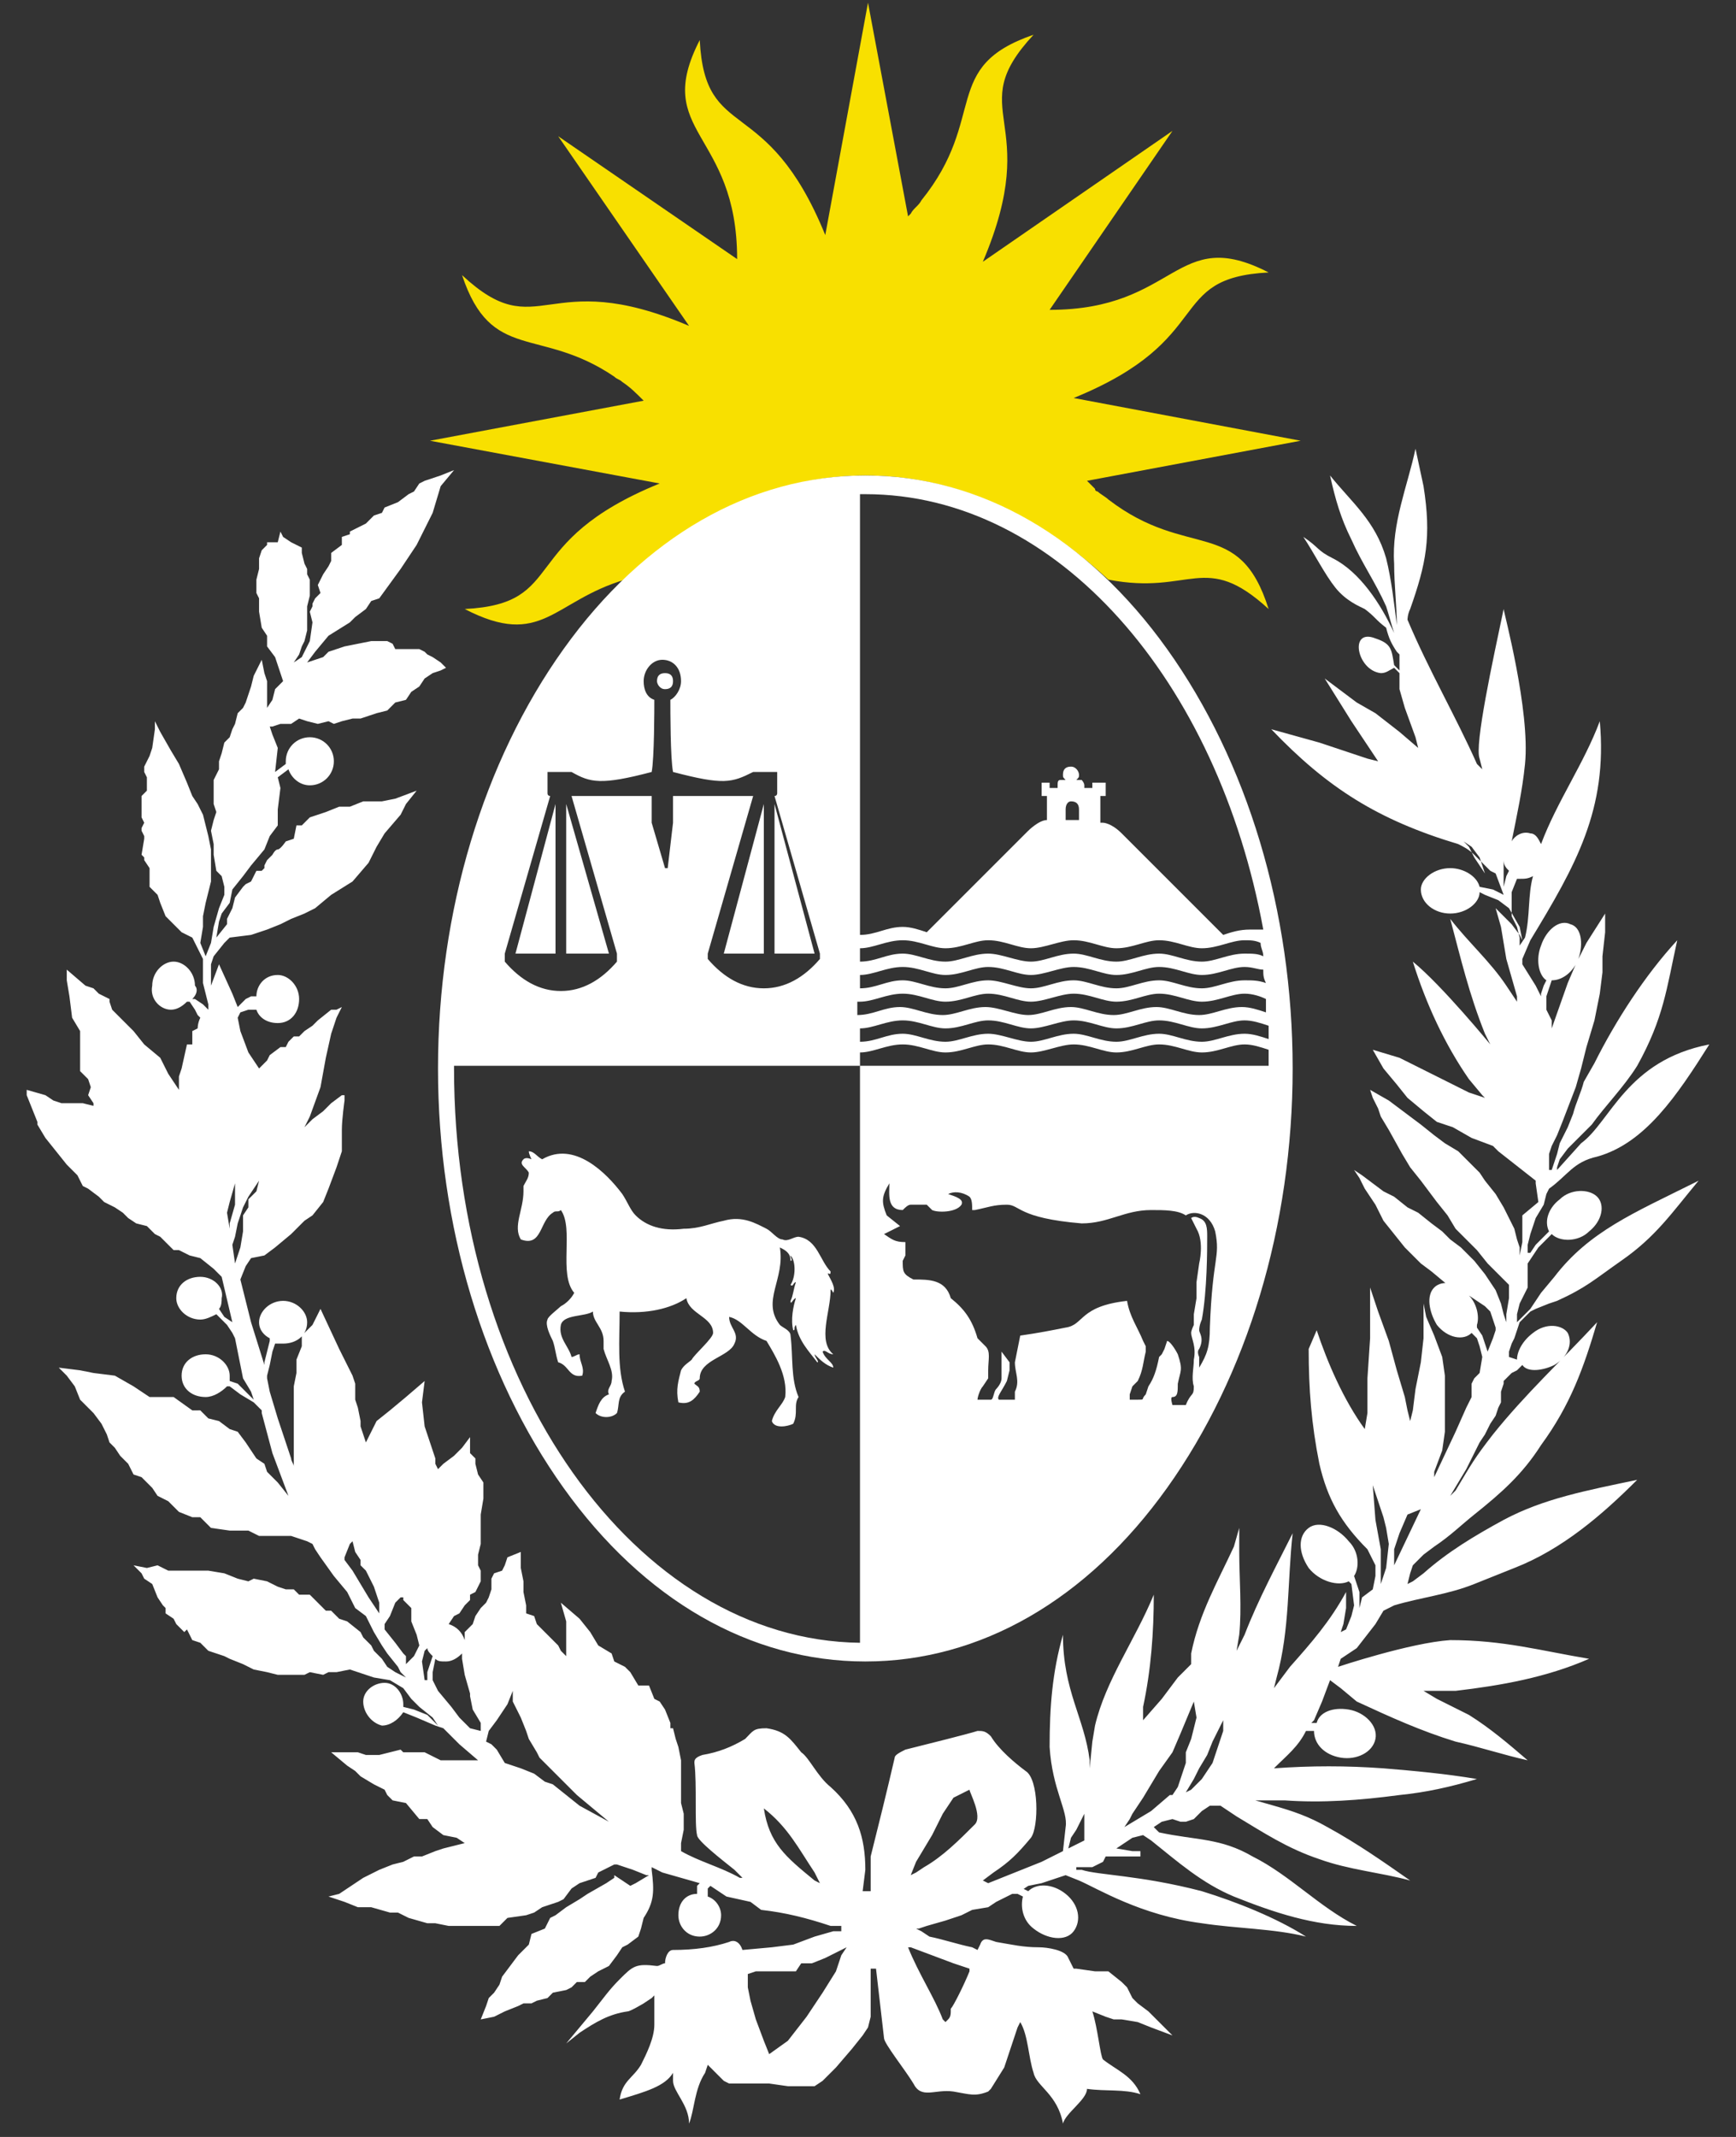 <?xml version="1.0" encoding="utf-8"?>
<!-- Generator: Adobe Illustrator 21.0.0, SVG Export Plug-In . SVG Version: 6.00 Build 0)  -->
<svg version="1.1" id="Capa_1" xmlns="http://www.w3.org/2000/svg" xmlns:xlink="http://www.w3.org/1999/xlink" x="0px" y="0px"
	 viewBox="0 0 65 80" style="enable-background:new 0 0 65 80;" xml:space="preserve">
<rect x="0" y="0" width="65" height="80" fill="#333333" stroke="none"/>
<style type="text/css">
	.st0{fill:#F8E000;}
	.st1{fill:#FFFFFF;}
	.st2{fill:none;}
</style>
<g>
	<path class="st0" d="M24.7,18.1c-5.4,2.2-3.4,4.5-7.3,4.7c2.9,1.5,3.3-0.3,6-1.1c2.6-2.5,5.8-3.9,9-3.9c3.3,0,6.4,1.4,9.1,3.9
		c3.1,0.6,3.6-1.1,6,1.1l0,0l0,0c-1.1-3.5-3-1.8-6-4.1c-0.1-0.1-0.3-0.2-0.4-0.3c0,0-0.1,0-0.1-0.1c-0.1-0.1-0.2-0.2-0.3-0.3l8-1.5
		l-8.5-1.6c5.4-2.2,3.4-4.5,7.3-4.7l0,0c-3.5-1.8-3.4,1.4-8.2,1.4l4.6-6.7l-7.1,4.9c2.3-5.4-0.8-5.6,1.9-8.5
		c-3.5,1.2-1.7,3.1-4.2,6.2c-0.1,0.2-0.3,0.3-0.4,0.5L34,8.1l-1.5-8l-1.6,8.7c-2.2-5.4-4.5-3.4-4.7-7.3l0,0
		c-1.8,3.5,1.4,3.4,1.4,8.2l-6.7-4.6l4.9,7.1c-5.4-2.3-5.6,0.8-8.5-1.9c1.1,3.3,2.9,1.9,5.7,3.8c0.1,0.1,0.2,0.1,0.3,0.2
		c0.3,0.2,0.5,0.4,0.8,0.7l-8,1.5L24.7,18.1L24.7,18.1z"/>
	<path class="st0" d="M17.7,11.2L17.7,11.2L17.7,11.2z"/>
	<g>
		<path class="st1" d="M19.8,43.9c0,0.2-0.1,0.3-0.2,0.5c0,0.1,0,0.2,0,0.2c0,0.7-0.4,1.3-0.1,1.8c0.8,0.3,0.7-0.7,1.2-1
			c0.1-0.1,0.2,0,0.3-0.1c0.5,0.7-0.1,2.4,0.5,3.1c-0.1,0.2-0.3,0.4-0.5,0.5c-0.1,0.1-0.5,0.4-0.5,0.5c-0.1,0.2,0.1,0.6,0.2,0.8
			c0.1,0.3,0.1,0.5,0.2,0.8c0.4,0.1,0.4,0.6,0.9,0.5c0.1-0.3-0.1-0.5-0.1-0.8c-0.1,0-0.2,0.1-0.3,0.1c-0.1-0.4-0.5-0.7-0.4-1.2
			c0.1-0.4,0.9-0.3,1.2-0.5c0,0.4,0.4,0.6,0.4,1.1c0,0.1,0,0.2,0,0.3c0.1,0.4,0.4,0.8,0.3,1.2c0,0.2-0.2,0.3-0.1,0.5
			c-0.3,0.1-0.4,0.4-0.5,0.7c0.2,0.2,0.6,0.2,0.8,0c0.1-0.3,0-0.6,0.3-0.8c-0.3-0.9-0.2-1.9-0.2-3c1,0.1,1.9-0.1,2.5-0.5
			c0.1,0.6,1,0.7,1,1.3c0,0.2-0.7,0.8-0.8,1c-0.1,0.1-0.3,0.2-0.4,0.4c-0.1,0.4-0.2,0.7-0.1,1.2c0.4,0.1,0.6-0.1,0.8-0.4
			c0-0.2-0.1-0.2-0.2-0.3c0-0.1,0.2-0.1,0.2-0.2c0-0.7,1.1-0.8,1.3-1.3c0.2-0.4-0.2-0.6-0.2-1c0.5,0.1,0.8,0.7,1.4,0.9
			c0.3,0.5,0.8,1.3,0.7,2.1c-0.1,0.3-0.4,0.5-0.5,0.9c0.1,0.3,0.6,0.2,0.8,0.1c0.2-0.4,0-0.7,0.2-1c-0.3-0.7-0.2-1.5-0.3-2.3
			c0-0.2-0.3-0.3-0.4-0.4c-0.7-0.9,0.2-1.7,0-2.9c0.2,0.1,0.4,0.2,0.4,0.5c0.1,0,0-0.1,0-0.2c0.2,0.2,0.2,0.8,0,1.1
			c0.1,0.1,0.1-0.1,0.2-0.1c-0.1,0.3-0.1,0.5-0.2,0.7c0,0.2,0.1-0.1,0.2-0.1c-0.1,0.3-0.2,0.8-0.1,1.2c0.1,0,0-0.1,0.1-0.2
			c0.1,0.6,0.5,1,0.8,1.4c0.1,0-0.1-0.2-0.1-0.3c0.2,0.2,0.4,0.4,0.7,0.5c0-0.2-0.3-0.3-0.4-0.6c0.1-0.1,0.2,0.1,0.4,0.1
			c-0.6-0.5-0.1-1.6-0.1-2.4c0-0.1,0.1,0.1,0.1,0.1c0.1-0.2-0.1-0.5-0.2-0.7c0-0.1,0.1,0.1,0.1-0.1c-0.4-0.4-0.5-1.2-1.2-1.3
			c-0.2,0-0.4,0.2-0.6,0.1c-0.2,0-0.4-0.3-0.6-0.4c-0.4-0.2-0.9-0.5-1.6-0.3c-0.5,0.1-0.9,0.3-1.5,0.3c-0.8,0.1-1.4-0.1-1.8-0.5
			c-0.2-0.2-0.3-0.5-0.5-0.8c-0.6-0.8-1.8-2-3-1.3c-0.2-0.1-0.3-0.3-0.5-0.3c0,0.1,0.1,0.3,0.1,0.3s-0.2-0.1-0.3,0
			C19.4,43.6,19.7,43.7,19.8,43.9z"/>
		<path class="st1" d="M43.7,24.3c-3-4.2-7-6.5-11.3-6.5s-8.3,2.3-11.3,6.5s-4.7,9.8-4.7,15.7s1.7,11.5,4.7,15.7s7,6.5,11.3,6.5
			s8.3-2.3,11.3-6.5s4.7-9.8,4.7-15.7S46.7,28.5,43.7,24.3z M32.2,18.5c0.1,0,0.1,0,0.2,0c7.2,0,13.2,7,14.9,16.3
			c-0.2,0-0.3,0-0.5,0c-0.4,0-0.7,0.1-1,0.2c-0.9-0.9-3.4-3.4-3.8-3.8c-0.4-0.4-0.7-0.4-0.7-0.4s0,0-0.1,0v-1h0.2v-0.5h-0.5v0.2
			h-0.3v-0.1c0-0.1-0.1-0.2-0.1-0.2h-0.2c0.1-0.1,0.1-0.1,0.1-0.2s-0.1-0.3-0.3-0.3s-0.3,0.1-0.3,0.3c0,0.1,0,0.1,0.1,0.2h-0.2
			c-0.1,0-0.1,0.1-0.1,0.2s0,0.1,0,0.1h-0.3v-0.2H39v0.5h0.2v0.9c-0.3,0-0.7,0.4-0.7,0.4l-3.8,3.8c-0.3-0.1-0.6-0.2-0.9-0.2
			c-0.6,0-1,0.3-1.6,0.3V18.5z M40.4,30.3v0.4c-0.2,0-0.3,0-0.5,0v-0.4c0-0.2,0.1-0.3,0.2-0.3C40.3,30,40.4,30.1,40.4,30.3z
			 M32.2,35.5c0.5,0,1-0.3,1.6-0.3s1.1,0.3,1.6,0.3c0.6,0,1.1-0.3,1.6-0.3c0.6,0,1.1,0.3,1.6,0.3s1.1-0.3,1.6-0.3
			c0.6,0,1.1,0.3,1.6,0.3c0.6,0,1.1-0.3,1.6-0.3c0.6,0,1.1,0.3,1.6,0.3c0.6,0,1.1-0.3,1.6-0.3c0.2,0,0.4,0,0.6,0.1
			c0,0.2,0.1,0.3,0.1,0.5c-0.2-0.1-0.4-0.1-0.7-0.1C46,35.7,45.5,36,45,36c-0.6,0-1.1-0.3-1.6-0.3c-0.6,0-1.1,0.3-1.6,0.3
			c-0.6,0-1.1-0.3-1.6-0.3c-0.6,0-1.1,0.3-1.6,0.3s-1.1-0.3-1.6-0.3c-0.6,0-1.1,0.3-1.6,0.3c-0.6,0-1.1-0.3-1.6-0.3
			c-0.6,0-1,0.3-1.6,0.3C32.2,36,32.2,35.5,32.2,35.5z M32.2,36.5c0.5,0,1-0.3,1.6-0.3s1.1,0.3,1.6,0.3c0.6,0,1.1-0.3,1.6-0.3
			c0.6,0,1.1,0.3,1.6,0.3s1.1-0.3,1.6-0.3c0.6,0,1.1,0.3,1.6,0.3c0.6,0,1.1-0.3,1.6-0.3c0.6,0,1.1,0.3,1.6,0.3
			c0.6,0,1.1-0.3,1.6-0.3c0.3,0,0.5,0.1,0.7,0.1c0,0.2,0,0.3,0.1,0.5c-0.3-0.1-0.5-0.1-0.8-0.1C46,36.7,45.5,37,45,37
			c-0.6,0-1.1-0.3-1.6-0.3c-0.6,0-1.1,0.3-1.6,0.3c-0.6,0-1.1-0.3-1.6-0.3c-0.6,0-1.1,0.3-1.6,0.3s-1.1-0.3-1.6-0.3
			c-0.6,0-1.1,0.3-1.6,0.3c-0.6,0-1.1-0.3-1.6-0.3c-0.6,0-1,0.3-1.6,0.3L32.2,36.5L32.2,36.5z M32.2,37.5c0.5,0,1-0.3,1.6-0.3
			s1.1,0.3,1.6,0.3c0.6,0,1.1-0.3,1.6-0.3c0.6,0,1.1,0.3,1.6,0.3s1.1-0.3,1.6-0.3c0.6,0,1.1,0.3,1.6,0.3c0.6,0,1.1-0.3,1.6-0.3
			c0.6,0,1.1,0.3,1.6,0.3c0.6,0,1.1-0.3,1.6-0.3c0.3,0,0.6,0.1,0.8,0.2c0,0.2,0,0.3,0,0.5c-0.3-0.1-0.6-0.2-0.9-0.2
			c-0.6,0-1.1,0.3-1.6,0.3c-0.6,0-1.1-0.3-1.6-0.3c-0.6,0-1.1,0.3-1.6,0.3c-0.6,0-1.1-0.3-1.6-0.3c-0.6,0-1.1,0.3-1.6,0.3
			s-1.1-0.3-1.6-0.3c-0.6,0-1.1,0.3-1.6,0.3c-0.6,0-1.1-0.3-1.6-0.3c-0.6,0-1,0.3-1.6,0.3v-0.5H32.2z M32.2,38.5
			c0.5,0,1-0.3,1.6-0.3s1.1,0.3,1.6,0.3c0.6,0,1.1-0.3,1.6-0.3c0.6,0,1.1,0.3,1.6,0.3s1.1-0.3,1.6-0.3c0.6,0,1.1,0.3,1.6,0.3
			c0.6,0,1.1-0.3,1.6-0.3c0.6,0,1.1,0.3,1.6,0.3c0.6,0,1.1-0.3,1.6-0.3c0.3,0,0.6,0.1,0.9,0.2c0,0.2,0,0.3,0,0.5
			c-0.3-0.1-0.6-0.2-0.9-0.2C46,38.7,45.5,39,45,39c-0.6,0-1.1-0.3-1.6-0.3c-0.6,0-1.1,0.3-1.6,0.3c-0.6,0-1.1-0.3-1.6-0.3
			c-0.6,0-1.1,0.3-1.6,0.3s-1.1-0.3-1.6-0.3c-0.6,0-1.1,0.3-1.6,0.3c-0.6,0-1.1-0.3-1.6-0.3c-0.6,0-1,0.3-1.6,0.3L32.2,38.5
			L32.2,38.5z M18.9,35.7l1.7-5.9l0,0c0,0-0.1,0-0.1-0.1v-0.8l0,0l0,0l0,0c0,0,0.6,0,0.8,0l0,0h0.1c0.7,0.4,1.1,0.5,3,0
			c0.1-0.5,0.1-2.4,0.1-2.7c-0.3-0.1-0.4-0.4-0.4-0.7c0-0.4,0.3-0.8,0.7-0.8c0.4,0,0.7,0.3,0.7,0.8c0,0.3-0.2,0.6-0.4,0.7
			c0,0.4,0,2.2,0.1,2.7c1.9,0.5,2.2,0.4,3,0h0.1l0,0c0.2,0,0.8,0,0.8,0l0,0l0,0l0,0v0.8c0,0,0,0.1-0.1,0.1l0,0l1.7,5.9l0,0
			c0,0,0,0.1,0,0.2l0,0c-0.6,0.7-1.3,1.1-2.1,1.1l0,0l0,0c-0.8,0-1.5-0.4-2.1-1.1l0,0c0-0.2,0-0.2,0-0.2l1.7-5.9h-3v1l0,0L25,32.5
			l0,0c0,0,0,0-0.1,0l0,0l0,0l-0.5-1.7l0,0v-1h-3l1.7,5.9c0,0,0,0.1,0,0.3l0,0c-0.6,0.7-1.3,1.1-2.1,1.1l0,0c-0.8,0-1.5-0.4-2.1-1.1
			l0,0C18.9,35.7,18.9,35.7,18.9,35.7z M32.2,39.9v15.9v5.7C23.8,61.4,17,51.8,17,40c0,0,0,0,0-0.1H32.2v-0.5c0.5,0,1-0.3,1.6-0.3
			s1.1,0.3,1.6,0.3c0.6,0,1.1-0.3,1.6-0.3c0.6,0,1.1,0.3,1.6,0.3s1.1-0.3,1.6-0.3c0.6,0,1.1,0.3,1.6,0.3c0.6,0,1.1-0.3,1.6-0.3
			c0.6,0,1.1,0.3,1.6,0.3c0.6,0,1.1-0.3,1.6-0.3c0.3,0,0.6,0.1,0.9,0.2c0,0.2,0,0.4,0,0.6C47.5,39.9,32.2,39.9,32.2,39.9z
			 M44.9,51.2v-0.4c0,0-0.1-0.2,0-0.3c0.2-0.4,0-0.6,0-0.7c0-0.2,0.1-0.4,0.1-0.4c0.2-1.1,0.2-2.6,0.2-3.1c0-0.3,0-0.6-0.3-0.7
			c-0.2-0.1-0.3,0-0.3,0s0.1,0.2,0.2,0.4c0.3,0.5,0.1,1.3,0.1,1.3L44.8,48v0.6l-0.1,0.6v0.4c0,0-0.1,0.2-0.1,0.3
			c0,0.2,0.2,0.5,0.1,1c0,0.3-0.1,0.7,0,1c0,0.4-0.1,0.2-0.3,0.7h-0.5c0,0-0.1-0.3,0-0.3c0.2,0,0.2-0.2,0.2-0.5
			c0.1-0.5,0.2-0.5,0-1.1c-0.1-0.2-0.3-0.5-0.4-0.5l-0.1,0.3l-0.1,0.2l-0.1,0.1c-0.1,0.5-0.2,0.8-0.4,1.1l-0.1,0.3
			c-0.2,0.2,0,0.2-0.3,0.2h-0.3v-0.2l0.1-0.3l0.2-0.2c0.2-0.4,0.2-0.7,0.3-1.1v-0.2l-0.1-0.2c-0.2-0.5-0.5-0.9-0.6-1.5l0,0
			c-1.8,0.2-1.6,0.9-2.3,1c-0.5,0.1-1,0.2-1.7,0.3l-0.1,0.5L38,51c0,0.4,0.2,0.7,0,1.1v0.3c-0.3,0-0.5,0-0.6,0
			c-0.1-0.1,0.1-0.3,0.3-0.7l0.1-0.4V51l-0.3-0.4c0,0,0,0,0,0.3c0,0.1,0,0.5,0,0.7S37.3,52,37.3,52c-0.1,0.1-0.1,0.4-0.2,0.4h-0.2
			c-0.2,0-0.3,0-0.3,0c0-0.1,0.1-0.4,0.2-0.5l0.2-0.3v-0.3c0-0.4,0.1-0.7-0.1-0.9l0,0c-0.1-0.1-0.2-0.2-0.3-0.3
			c-0.2-0.7-0.5-1.1-1-1.5c-0.2-0.7-0.8-0.7-1.4-0.7c-0.4-0.2-0.4-0.3-0.4-0.7l0.1-0.2v-0.5c-0.4,0-0.5-0.1-0.8-0.3l0.4-0.2l0.2-0.1
			l-0.5-0.4C33,45,33,44.8,33.3,44.3c0,0.4-0.1,1,0.5,1c0.1-0.1,0.2-0.2,0.3-0.2c0.2,0,0.4,0,0.6,0l0.2,0.2c0.2,0.1,0.9,0.1,1.1-0.2
			c0.1-0.2-0.2-0.3-0.5-0.4c0.2-0.1,0.5-0.1,0.8,0.1c0.1,0.1,0.1,0.3,0.1,0.5h0.1c0.5-0.1,0.7-0.2,1.2-0.2s0.4,0.5,2.8,0.7
			c1,0,1.6-0.5,2.6-0.5c0.5,0,1,0,1.3,0.2c0.3-0.2,0.9-0.1,1.1,0.6c0.2,1-0.1,0.9-0.2,3.6C45.3,50.4,45.2,50.7,44.9,51.2z"/>
		<polygon class="st1" points="20.8,30.1 19.3,35.7 20.8,35.7 		"/>
		<path class="st1" d="M24.9,25.8c0.2,0,0.3-0.1,0.3-0.3c0-0.2-0.1-0.3-0.3-0.3c-0.2,0-0.3,0.1-0.3,0.3
			C24.6,25.6,24.7,25.8,24.9,25.8z"/>
		<polygon class="st1" points="21.2,30.1 21.2,35.7 22.8,35.7 		"/>
		<polygon class="st1" points="28.6,35.7 28.6,30.1 27.1,35.7 		"/>
		<polygon class="st1" points="29,30.1 29,35.7 30.5,35.7 		"/>
	</g>
	<path class="st1" d="M58.2,47.8l-0.5,0.6L57.3,49L57,49.3l-0.2,0.2v-0.3l0.1-0.4l0.1-0.2l0.1-0.2l0.1-0.2v-0.4v-0.5l0.2-0.3
		l0.2-0.3l0.3-0.3c0,0,0.1-0.1,0.2-0.2l0,0c0.3,0.3,1,0.3,1.4-0.1c0.5-0.4,0.6-1,0.3-1.3s-1-0.3-1.4,0.1c-0.4,0.3-0.6,0.8-0.4,1.2
		l0,0l-0.2,0.2l-0.3,0.3l-0.2,0.3h-0.1v-0.3l0.1-0.4l0.2-0.6l0.3-0.5l0.1-0.4l0.1-0.2c0.7-0.5,0.9-1,1.8-1.2c1.8-0.5,3-2.3,4.2-4.2
		c-3.1,0.6-3.7,2.9-4.8,3.7l-0.9,1v-0.1l0.1-0.3l0.3-0.4l0.4-0.4l0.5-0.5c0.5-0.7,1.2-1.4,1.7-2.2c1-1.8,1.1-2.9,1.5-4.7
		c-1.2,1.3-2.3,3-3.1,4.6l-0.4,0.7c-0.1,0.4-0.3,0.8-0.4,1.2l-0.2,0.5l-0.2,0.4l-0.1,0.2l-0.1,0.4l-0.1,0.3l-0.1,0.3H58v-0.4v-0.2
		l0.1-0.3l0.2-0.4l0.2-0.5l0.5-1.3l0.2-0.7l0.2-0.8l0.3-1l0.2-1l0.1-0.8v-0.6l0.1-0.9v-0.7l-0.7,1.1L59,36.1l-0.3,0.7l-0.6,1.7v-0.3
		l-0.2-0.4l0,0v-0.5l0.2-0.6l0,0l0,0c0.4,0,0.8-0.3,1-0.8c0.2-0.6,0.1-1.2-0.3-1.3c-0.4-0.2-0.9,0.2-1.1,0.8
		c-0.2,0.5-0.1,1.1,0.2,1.3l0,0l-0.1,0.2l-0.1,0.3l0,0v0.1l-0.2-0.4L57,36.1l0,0v-0.2l0.3-0.7c1.7-2.8,2.9-4.9,2.6-8.2
		c-0.6,1.6-1.6,3-2.2,4.6c-0.1-0.2-0.2-0.4-0.4-0.4c-0.3-0.1-0.6,0.1-0.7,0.3c0.2-1,0.4-1.9,0.5-2.9c0.2-2-0.8-5.7-0.8-5.8
		c-0.4,1.9-1.1,5.1-0.9,5.6l0.1,0.4l-0.2-0.2c-0.8-1.8-1.8-3.5-2.6-5.4c0,0,0-0.2,0.1-0.4c0.6-1.7,0.8-2.7,0.5-4.6L53,16.8
		c-0.3,1.4-0.9,2.8-0.8,4.3c0,0.8,0.1,1.6,0.1,2.3c-0.1-0.8-0.2-1.7-0.4-2.5c-0.4-1.4-1.3-2.1-2.1-3.1c0.2,0.9,0.4,1.6,0.8,2.4
		c0.4,0.9,0.9,1.6,1.3,2.5c0.1,0.3,0.2,0.7,0.3,1c-0.5-1.1-1.3-2.3-2.3-2.8c-0.6-0.3-0.5-0.4-1.1-0.8c0.4,0.6,0.8,1.4,1.2,1.9
		s0.9,0.7,1.1,0.8c0.4,0.3,0.4,0.4,0.8,0.7c0.1,0.4,0.2,0.6,0.4,0.9l0.1,0.1v0.6c-0.1-0.1-0.1-0.1-0.2-0.2c-0.1-0.6-0.1-0.8-0.7-1
		c-1-0.4-0.7,1.2,0.2,1.3c0.2,0,0.3-0.1,0.5-0.2l0.2,0.2v0.1v0.5l0.2,0.7l0.4,1.1l0.1,0.4l-0.7-0.6l-0.9-0.7l-0.7-0.4l-1.2-0.9
		l1,1.6l1,1.5l-0.4-0.1l-1.8-0.6l-1.8-0.5c2.1,2.2,4,3.4,7,4.3c0.2,0.1,0.4,0.2,0.6,0.4l0.6,0.6l0.2,0.1l0.3,0.8l-0.4-0.2l-0.5-0.1
		c-0.1-0.4-0.6-0.7-1.1-0.7c-0.6,0-1.1,0.4-1.1,0.8c0,0.5,0.5,0.9,1.1,0.9s1.1-0.4,1.1-0.8l0.2,0.1l0.5,0.2l0.4,0.3l0.4,0.7l0.1,0.5
		L56.9,35l-0.3-0.4l-0.3-0.3L56,34l0.2,0.7l0.1,0.6l0.1,0.6l0.2,0.7l0.2,0.7v0.2l-0.4-0.6c-0.6-0.9-1.4-1.6-2.1-2.5
		c0.4,1.5,0.7,2.8,1.3,4.3l0.2,0.4c0,0-1.8-2.2-2.9-3.1c0.5,1.6,1.2,3.1,2.1,4.4l0.5,0.6l0.1,0.1L55,40.9l-1.2-0.6l-1.4-0.7l-1-0.3
		l0.4,0.7l0.5,0.6l0.4,0.5l0.6,0.5l0.5,0.4l0.6,0.2l0.7,0.4l0.8,0.3l0.2,0.2l1.4,1.1v0.1l0.1,0.7L57,45.5v0.3v0.4v0.3L56.9,47l0,0
		v-0.3l-0.1-0.3L56.7,46l-0.2-0.4l-0.2-0.4L56,44.7l-0.4-0.5l-0.2-0.3L55,43.5l-0.4-0.4l-0.5-0.3l-0.4-0.3l-0.5-0.4l-0.4-0.3
		l-0.4-0.3L52,41.2l-0.7-0.4l0.1,0.3l0.2,0.4l0.1,0.3l0.3,0.5l0.5,0.9l0.3,0.5l0.4,0.5l0.3,0.4l0.3,0.4l0.4,0.5l0.3,0.5l0.4,0.4
		l0.4,0.4l0.4,0.5l0.4,0.4l0.4,0.4v0.5l-0.1,0.6v0.3l-0.1-0.3l-0.1-0.4L56,48.3l-0.4-0.6l-0.4-0.5l-0.5-0.5l-0.4-0.3L54,46.1
		l-0.4-0.3l-0.5-0.4l-0.4-0.2l-0.5-0.4l-0.4-0.2l-0.4-0.3L51,44l-0.3-0.2l0.2,0.3l0.2,0.4l0.4,0.6l0.3,0.6l0.4,0.5l0.4,0.5l0.6,0.6
		l0.4,0.3l0.6,0.5l0.6,0.3l0.2,0.1l0.6,0.4l0.2,0.2l0.2,0.6v0.1l-0.1,0.3l-0.2,0.5l-0.1-0.3L55.5,50l-0.2-0.3v-0.1
		c0.1-0.3,0-0.8-0.3-1.1c-0.4-0.5-1-0.6-1.3-0.3s-0.2,0.9,0.1,1.4c0.4,0.5,1,0.6,1.3,0.3l0,0l0.2,0.2l0.1,0.3l0.1,0.4l-0.1,0.6
		l-0.2,0.2l-0.1,0.2v0.5l-0.2,0.4l-0.4,0.9l-0.8,1.7v-0.2l0.3-0.8l0.1-0.7v-0.7v-0.7v-0.7L54,50.8L53.7,50l-0.3-0.7l-0.1-0.5v0.7
		v0.6L53.2,51L53,52l-0.1,0.8l-0.1,0.4l-0.1-0.4l-0.1-0.5l-0.3-1L52,50.2l-0.4-1.1l-0.3-0.9v1.9l-0.1,1.5v1.3l-0.1,0.6
		c-0.8-1.1-1.4-2.5-1.8-3.7L49,50.5c0,1.5,0.1,2.8,0.4,4.3c0.3,1.3,0.8,2.2,1.8,3.2l0.3,0.6V59l-0.1,0.5L51,59.8l-0.1,0.4v-0.6
		l-0.1-0.3L50.7,59c0.2-0.3,0.2-0.9-0.2-1.3c-0.4-0.5-1.1-0.8-1.5-0.5s-0.4,0.9,0,1.5c0.4,0.5,1.1,0.7,1.5,0.5l0.1,0.1l0.1,0.8
		l-0.1,0.4L50.4,61l-0.2,0.1l0.1-0.3l0.1-0.6v-0.6c-0.6,1.1-1.3,1.9-2.1,2.8l-0.6,0.8l0.1-0.4c0.5-1.8,0.4-3.6,0.6-5.4
		c-0.6,1.2-1.3,2.5-1.8,3.8l-0.3,0.6l0.1-0.6c0.1-1,0-2.1,0-3.1v-0.9l-0.2,0.7c-0.6,1.3-1.3,2.5-1.6,4v0.4l-0.5,0.5l-0.6,0.8
		l-0.7,0.8v-0.5c0.3-1.4,0.4-2.8,0.4-4.2c-0.7,1.7-1.8,3.2-2.2,4.9l-0.1,0.6l-0.1,1l0,0v-0.3c-0.2-1.6-1-2.6-1-4.7
		c-0.4,1.4-0.5,2.7-0.5,4.2c0.1,1.6,0.7,2.4,0.6,3l-0.1,0.9l0,0L39,69.7l-1,0.4l-0.5,0.2L37,70.5l-0.2-0.1l0.4-0.3
		c0.6-0.4,0.9-0.7,1.4-1.3c0.3-0.4,0.3-2.2-0.2-2.5c-0.4-0.3-1-0.8-1.3-1.3c-0.2-0.2-0.3-0.2-0.5-0.2c-0.3,0.1-1.9,0.5-2.7,0.7
		c-0.2,0.1-0.4,0.2-0.4,0.3c-0.3,1.3-0.6,2.5-0.9,3.7v1.3h-0.3l0.1-0.8c0-1.2-0.3-2.2-1.3-3.1c-0.5-0.4-0.8-1.1-1.1-1.3
		c-0.4-0.5-0.6-0.8-1.3-0.9c-0.5,0-0.5,0.1-0.8,0.4c-0.5,0.3-1,0.5-1.6,0.6C26,65.8,26,65.9,26,66c0.1,0.8,0,2.3,0.1,2.7
		c0,0.2,0.9,0.9,1.4,1.3l0.3,0.3h-0.1c-0.7-0.4-1.5-0.6-2.2-1V69l0.1-0.5v-0.6l-0.1-0.4v-0.4v-0.3v-0.4v-0.5l-0.1-0.5l-0.1-0.3
		l-0.1-0.4h-0.1v-0.2L24.9,64l-0.2-0.3l-0.2-0.1l-0.2-0.5h-0.4l-0.3-0.5l-0.2-0.2L23,62.2l-0.1-0.3l-0.5-0.3l-0.3-0.5l-0.4-0.5
		L21,60l0.2,0.7v0.6v0.6V62l0,0L21,61.8l-0.1-0.2l-0.2-0.2l-0.3-0.3l0,0L20.3,61l-0.2-0.2L20,60.5l-0.3-0.1v-0.3l-0.1-0.5v-0.4
		l-0.1-0.5v-0.6L19,58.3l-0.1,0.3l-0.1,0.2l-0.3,0.1l-0.1,0.2v0.4l-0.1,0.3L18.2,60L18,60.2l-0.2,0.3l-0.1,0.3l-0.3,0.3v0.3
		c-0.1-0.3-0.3-0.5-0.6-0.6l0.2-0.3l0.2-0.1l0.2-0.3l0.2-0.2v-0.2l0.2-0.1l0.2-0.4v-0.4l-0.1-0.2v-0.3v-0.1l0.1-0.4v-0.6v-0.5
		l0.1-0.6v-0.3v-0.3l-0.2-0.3l-0.1-0.4v-0.2l-0.2-0.2v-0.6l-0.3,0.4L17,54.5l-0.4,0.3L16.4,55l-0.1-0.2v-0.2l-0.1-0.3l-0.3-0.9
		l-0.1-0.9l0.1-0.8l-0.7,0.6l-0.6,0.5l-0.5,0.4l-0.3,0.6L13.7,54l-0.2-0.6v-0.2l-0.1-0.5l-0.1-0.3v-0.6l-0.1-0.3l-0.3-0.6l-0.2-0.4
		L12,49l-0.3,0.6L11.3,50v0.4l-0.2,0.5v0.5L11,51.9v0.5v0.8v0.6v0.7v0.4l0,0c0-0.1-0.1-0.2-0.1-0.3l-0.5-1.5l0,0l0,0l-0.3-1L10,51.6
		v-0.1l0.1-0.4l0.1-0.5l0.1-0.3h0.1c0.1,0,0.1,0,0.2,0c0.5,0,0.9-0.3,0.9-0.8c0-0.4-0.4-0.8-0.9-0.8s-0.9,0.4-0.9,0.8
		c0,0.3,0.2,0.5,0.4,0.6v0.1L10,50.6L9.9,51v0.1l-0.5-1.6l-0.3-1.2L9,47.9l0.2-0.5l0.2-0.3L9.9,47l0.4-0.3l0.6-0.5l0.5-0.5l0,0
		l0.3-0.2l0.4-0.5l0.2-0.5l0.3-0.8l0.2-0.6v-0.8c0-0.4,0.1-1.1,0.1-1.1l0,0c0,0,0-0.1,0-0.2h-0.1l-0.4,0.3l-0.3,0.3l-0.4,0.3
		l-0.3,0.3l0.2-0.4l0.4-1.1l0.2-1.1l0.2-0.9l0.2-0.6l0.1-0.2l0.1-0.2l-0.2,0.1h-0.2l-0.5,0.4l-0.2,0.2l-0.3,0.2l-0.2,0.2H11L10.8,39
		l-0.1,0.2h-0.2l-0.4,0.3L10,39.7L9.7,40l-0.4-0.6L9,38.6l-0.1-0.5L9,37.9l0.3-0.1h0.3c0.1,0.3,0.4,0.5,0.8,0.5
		c0.5,0,0.8-0.4,0.8-0.9s-0.4-0.9-0.8-0.9c-0.5,0-0.8,0.4-0.8,0.8l0,0c-0.1,0-0.1,0-0.1,0H9.4l-0.2,0.1l-0.3,0.3l-0.2-0.5l-0.5-1.1
		l-0.3,0.8v-0.3v-0.5L8,35.8l0.4-0.5l0.2-0.2L9.4,35l0.6-0.2l0.5-0.2l0.4-0.2l0.5-0.2l0.4-0.2l0.6-0.5l0.8-0.5l0.6-0.7l0.3-0.6
		l0.3-0.5l0.6-0.7l0.2-0.4l0.4-0.5l-0.8,0.3L14.3,30h-0.4h-0.3l-0.5,0.2h-0.4l-0.5,0.2l-0.6,0.2l-0.3,0.3h-0.2L11,31.4l-0.3,0.1
		c0,0-0.2,0.3-0.3,0.3S10.2,32,10.2,32L10,32.2l-0.1,0.2v0.1l-0.1,0.1H9.6L9.4,33l-0.2,0.1l-0.1,0.1l-0.3,0.4L8.7,34l-0.2,0.4v0.2
		l-0.4,0.5l0.1-0.6l0.1-0.3l0.3-0.4l0.1-0.5l0.4-0.5l0.3-0.4l0.5-0.6l0.2-0.5l0.3-0.4v-0.6l0.1-0.8l-0.1-0.4l0,0l0.4-0.3l0,0l0,0
		c0.1,0.3,0.4,0.6,0.8,0.6c0.5,0,0.9-0.4,0.9-0.9s-0.4-0.9-0.9-0.9s-0.9,0.4-0.9,0.9v0.1l-0.4,0.3l0,0l0.1-0.9l-0.2-0.5l-0.1-0.3
		h0.1l0.3-0.1h0.4l0.3-0.2l0.3,0.1l0.4,0.1l0.4-0.1l0.2,0.1l0.3-0.1l0.4-0.1h0.3l0.3-0.1l0.3-0.1l0.4-0.1l0.3-0.3l0.4-0.1l0.2-0.3
		l0.3-0.2l0.2-0.3l0.3-0.2l0.3-0.1l0.2-0.1l-0.2-0.2l-0.3-0.2L16,24.5l-0.1-0.1l-0.2-0.1h-0.3h-0.1H15h-0.2l-0.1-0.2L14.5,24h-0.3
		h-0.3l-0.5,0.1l-0.5,0.1l-0.6,0.2l-0.2,0.2l-0.6,0.2l0.3-0.4l0.5-0.6l0.8-0.5l0.2-0.2l0.4-0.3l0.2-0.3l0.3-0.1l0.8-1.1l0.6-0.9
		l0.6-1.2l0.3-1l0.5-0.6l-0.5,0.2L15.9,18l-0.2,0.1l-0.2,0.3l-0.2,0.1l-0.4,0.3L14.4,19l-0.1,0.2L14,19.3l-0.3,0.3l-0.4,0.2
		l-0.2,0.1V20l-0.3,0.1v0.3l-0.4,0.3V21l-0.1,0.2l-0.2,0.3L12,21.7l-0.1,0.2l0.1,0.3l-0.2,0.2l-0.1,0.2v0.1l-0.1,0.2l0.1,0.4
		L11.6,24l-0.3,0.6L11,24.8l0,0l0.2-0.3l0.1-0.3l0.1-0.2l0.1-0.4v-0.4v-0.5l0.1-0.4v-0.6l-0.1-0.2v-0.2l-0.1-0.2l-0.1-0.4v-0.2
		l-0.4-0.2l-0.3-0.2l-0.1-0.2l-0.1,0.4H10v0.1l-0.2,0.2l-0.1,0.3v0.4l-0.1,0.4v0.5l0.1,0.2v0.5l0.1,0.6l0.2,0.3v0.4l0.3,0.4l0.3,0.9
		l-0.3,0.3l-0.1,0.4L10,26.5v0.1v-0.1V26v-0.5l-0.1-0.3l-0.1-0.5l-0.3,0.6l-0.1,0.4l-0.2,0.6l-0.1,0.2l-0.2,0.2l-0.1,0.4l-0.1,0.2
		l-0.1,0.3l-0.2,0.2l-0.1,0.4l-0.1,0.3v0.3L8,29.2v0.4v0.5l0.1,0.3L8,30.7l-0.1,0.4L8,31.6V32l0.1,0.6l0.2,0.2l0.1,0.4v0.3L8.2,34
		L8,34.7l-0.1,0.6l-0.2,0.5l-0.2-0.5l0.1-0.6v-0.4l0.1-0.5l0.1-0.4L7.9,33v-0.5v-0.7l-0.1-0.5l-0.2-0.8l-0.2-0.4l-0.2-0.3L7,29.3
		l-0.3-0.7l-0.3-0.5L6,27.4l0,0L5.8,27v-0.1l0,0v-0.1v0.5L5.7,28l-0.1,0.3l-0.1,0.2l-0.1,0.2v0.2l0.1,0.2v0.2v0.3l-0.2,0.2V30v0.3
		v0.3l0.1,0.2L5.3,31v0.1l0.1,0.2v0.1L5.3,32l0.1,0.1v0.1l0.2,0.3v0.4v0.3l0.3,0.3L6,33.8l0.2,0.5l0.3,0.3l0.3,0.3l0.4,0.2l0.2,0.4
		l0.2,0.4v0.6v0.3l0.2,0.8v0.2l-0.2-0.2l-0.3-0.2H7.2c0.2-0.2,0.2-0.4,0.1-0.5c0-0.5-0.4-0.9-0.8-0.9s-0.8,0.4-0.8,0.9
		c-0.1,0.5,0.3,0.9,0.7,0.9c0.2,0,0.4-0.1,0.6-0.3h0.1l0.2,0.3L7.4,38l0.1,0.1c-0.1,0.2-0.1,0.4-0.1,0.4l-0.2,0.1v0.5H7L6.8,40
		l-0.1,0.3v0.3v0.2l-0.4-0.6L6,39.6l-0.6-0.5L5,38.6l-0.4-0.4l-0.4-0.4l-0.1-0.3v-0.1l-0.2-0.1l-0.2-0.1L3.5,37l-0.3-0.1l-0.7-0.6
		v0.4l0.1,0.6l0.1,0.8L3,38.6v0.2v0.3v0.5v0.3v0.2l0.3,0.3l0.1,0.3L3.3,41l0.2,0.3v0.1l-0.4-0.1H2.9H2.6H2.3L2,41.2L1.7,41L1,40.8
		V41l0.2,0.5L1.4,42v0.1l0.3,0.5l0.4,0.5l0.4,0.5L2.9,44l0.2,0.4l0.2,0.1l0.4,0.3L3.9,45l0.2,0.1l0.2,0.1l0.3,0.2l0.2,0.2l0.3,0.2
		l0.4,0.1l0.2,0.2l0.1,0.1L6,46.3l0.2,0.2l0.3,0.3h0.2L7.1,47l0.4,0.1L8,47.5l0.3,0.3l0.4,1.7l-0.3-0.2L8.2,49
		c0.1-0.1,0.1-0.3,0.1-0.4c0.1-0.4-0.3-0.8-0.8-0.8s-0.9,0.3-0.9,0.8c0,0.4,0.4,0.8,0.9,0.8c0.2,0,0.4-0.1,0.6-0.2l0.2,0.2l0.2,0.2
		l0.2,0.3l0.1,0.2l0.3,1.5l0.3,0.5l0.1,0.3l-0.3-0.3l-0.3-0.3l-0.3-0.1l0,0c0,0,0-0.1,0-0.2c0-0.4-0.4-0.8-0.9-0.8S6.8,51,6.8,51.5
		s0.4,0.8,0.9,0.8c0.3,0,0.6-0.2,0.8-0.4h0.1L9,52.2l0.5,0.3l0.3,0.3v0.1l0.4,1.5l0.6,1.6l-0.4-0.5L10,55.1l-0.1-0.3l-0.3-0.2
		L9.2,54l-0.3-0.4l-0.3-0.1l-0.4-0.3l-0.4-0.1l-0.3-0.3H7.2l-0.7-0.5H6.2H5.6L5,51.9l-0.7-0.4l-0.8-0.1L3,51.3l-0.8-0.1l0.3,0.3
		l0.3,0.4L3,52.4l0.3,0.3l0.2,0.2l0.3,0.4L4,53.7L4.1,54l0.2,0.2l0.2,0.3l0.3,0.3L5,55.2l0.3,0.1l0.4,0.4L5.9,56l0.4,0.2l0.4,0.4
		l0.5,0.2h0.3l0.4,0.4l0.7,0.1h0.7l0.4,0.2h0.6h0.6l0.6,0.2l0.2,0.1l0.1,0.2l0.2,0.3l0.5,0.7l0.5,0.6l0.3,0.6l0.4,0.3l0.3,0.6
		l0.3,0.5l0.2,0.3l0.4,0.5l0.1,0.2l0.2,0.2l0,0l0,0l-0.4-0.2l-0.3-0.2l-0.2-0.3L14,61.8l-0.1-0.2l-0.3-0.3l-0.1-0.2L13,60.7
		l-0.3-0.1l-0.3-0.3h-0.2L12,60.1l-0.4-0.4h-0.4L11,59.5h-0.3l-0.3-0.1L10,59.2l-0.5-0.1l-0.2,0.1l-0.4-0.1l-0.5-0.2l-0.6-0.1H7.5
		H6.9H6.3l-0.4-0.2l-0.4,0.1L5,58.6l0.3,0.3l0.1,0.2l0.3,0.2l0.2,0.5l0.2,0.3l0.1,0.1v0.2l0.3,0.2l0.1,0.2l0.3,0.3L7,61l0.2,0.4
		l0.3,0.1l0.3,0.3L8.4,62l0.2,0.1l0.5,0.2l0.4,0.2l0.5,0.1l0.4,0.1h0.3h0.2h0.5l0.2-0.1l0.5,0.1l0.2-0.1h0.3l0.5-0.1l0.9,0.3
		l0.6,0.1l0.5,0.3l0.3,0.4l0.3,0.3l0.5,0.4l0.2,0.3L16,64.2L15.5,64l-0.4-0.1c0,0,0,0,0-0.1c0-0.4-0.3-0.8-0.7-0.8s-0.8,0.3-0.8,0.7
		s0.3,0.8,0.7,0.9c0.3,0,0.6-0.2,0.8-0.5l0.5,0.2l0.7,0.3l0.3,0.1l0.6,0.6l0.7,0.6l0,0h-0.6H17h-0.5l-0.2-0.1l-0.4-0.2h-0.2h-0.3
		h-0.3L15,65.5l-0.4,0.1l-0.4,0.1h-0.5l-0.3-0.1H13h-0.3h-0.3l0.6,0.5l0.3,0.2l0.2,0.2l0.5,0.3l0.4,0.2l0.1,0.2l0.2,0.2l0.5,0.1
		l0.5,0.6H16l0.2,0.3l0.4,0.3l0.5,0.1l0.3,0.2l-0.8,0.2l-0.3,0.1l-0.5,0.2h-0.3l-0.4,0.2l-0.4,0.1L14.2,70l-0.6,0.3L13,70.7
		l-0.3,0.2L12.3,71l0.6,0.2l0.5,0.2h0.5l0.7,0.2h0.3l0.4,0.2L16,72h0.3l0.5,0.1h0.4h0.6h0.3h0.6l0.3-0.3l0.7-0.1l0.3-0.1l0.3-0.2
		l0.3-0.1l0.3-0.1l0.2-0.1l0.3-0.4l0.3-0.2l0.3-0.1l0.3-0.1l0.1-0.2l0.6-0.3h0.1l0.6,0.2l0.5,0.2h0.1l-0.5,0.3l-0.2,0.1L23,70.2v0.1
		l-0.3,0.2L22,70.9l-0.3,0.2l-0.5,0.3l-0.4,0.3l-0.2,0.1l-0.2,0.4l-0.5,0.2l-0.1,0.4l-0.4,0.4L18.8,74l-0.1,0.3l-0.2,0.3l-0.2,0.2
		l-0.1,0.3L18,75.6l0.5-0.1l0.4-0.2l0.5-0.2l0.2-0.1h0.3l0.2-0.1l0.4-0.1l0.2-0.2l0.5-0.1l0.2-0.1l0.2-0.2h0.3l0.2-0.2l0.3-0.2
		l0.2-0.1l0.2-0.1l0.3-0.4l0.2-0.3l0.2-0.1l0.4-0.3l0.1-0.3l0.1-0.4c0.4-0.6,0.4-1,0.3-1.8v-0.1l0,0l0.4,0.2l1.4,0.4l-0.1,0.1v0.2
		v0.1c-0.4,0-0.7,0.3-0.7,0.8c0,0.4,0.3,0.8,0.8,0.8c0.4,0,0.8-0.3,0.8-0.8c0-0.3-0.2-0.6-0.5-0.7v-0.3l0.1-0.1l0.6,0.4l0.9,0.2
		l0.4,0.3c0.9,0.1,1.7,0.3,2.6,0.6h0.4v0.2h-0.3l-0.7,0.2l-0.8,0.3l-0.8,0.1L27.8,73l0,0c-0.1-0.3-0.3-0.4-0.5-0.3
		C26.7,72.9,26,73,25.2,73c-0.2,0-0.3,0.3-0.3,0.5c-0.1,0-0.2,0.1-0.3,0.1c-0.8-0.1-0.9,0-1.4,0.5c-0.4,0.4-0.6,0.7-1,1.2l-0.5,0.6
		l-0.5,0.6l0.5-0.4c0.6-0.4,1.1-0.7,1.8-0.8c0.1,0,0.6-0.3,0.6-0.3l0.3-0.2l0.1-0.1l0,0v0.4v0.7c0,0.5-0.3,1.1-0.5,1.5
		c-0.3,0.5-0.7,0.6-0.8,1.3c1-0.3,1.7-0.5,2-1v0.3c0,0.4,0.6,0.9,0.6,1.6c0.2-0.5,0.2-1.3,0.6-1.9l0.1-0.3l0.3,0.3l0.3,0.3l0.2,0.1
		h1h0.5l0.7,0.1h0.6h0.4l0.3-0.2l0.5-0.5l0.6-0.7l0.4-0.5l0.2-0.3l0.1-0.4v-0.3v-0.4v-0.3V74v-0.3h0.2c0.1,0.9,0.2,1.7,0.3,2.6
		c0,0.2,0.8,1.2,1.1,1.7c0.3,0.6,0.8,0.2,1.5,0.3c0.6,0.1,0.8,0.2,1.3,0l0.1-0.1l0.5-0.8l0.4-1.2l0.1-0.3l0.1-0.2
		c0.3,0.5,0.3,1.3,0.5,1.9c0.1,0.5,0.9,0.8,1.1,1.9c0.1-0.4,0.9-0.9,0.9-1.3c0.7,0.1,1.4,0,2,0.2c-0.3-0.7-0.9-0.9-1.4-1.3
		c-0.1-0.1-0.2-1.2-0.4-1.8l0.5,0.2l0.3,0.1H42l0.6,0.1l0.5,0.2l0.8,0.3l-0.4-0.4L43,75.3L42.6,75l-0.2-0.2l-0.2-0.4L42,74.2
		l-0.5-0.4h-0.2H41l-0.7-0.1h-0.1L40,73.3c-0.1-0.3-0.8-0.4-1.1-0.4c-0.6,0-1-0.1-1.6-0.2c-0.3-0.1-0.5-0.2-0.6,0.1L36.6,73
		l-0.2-0.1c-0.5-0.1-1.1-0.3-1.6-0.4l-0.3-0.2l-0.2-0.1h0.1l0.3-0.1l0.7-0.2l0.6-0.2l0.4-0.2l0.6-0.1l0.3-0.2l0.6-0.3h0.2l0.2,0.1
		c-0.1,0.4,0,0.9,0.4,1.2c0.5,0.4,1.2,0.5,1.5,0.1s0.2-1-0.3-1.4s-1.1-0.4-1.4-0.1l-0.2-0.1l-0.1,0.1l0.3-0.2l0.5-0.1l0.3-0.1
		l0.6-0.2l0.5,0.2c0.7,0.3,2.3,1.3,4.6,1.6c1.3,0.2,2.7,0.2,3.9,0.5c-1.1-0.7-2.6-1.3-3.9-1.7c-2.3-0.6-3.9-0.6-4.5-0.8h-0.2v-0.1
		h0.4h0.2l0.4-0.2l0.1-0.2h0.4h0.5h0.4v-0.2h-0.3l-0.6-0.1l0.3-0.2l0.3-0.2l0.4-0.1l0.3,0.2c1,0.8,1.9,1.6,3.1,2.1
		c1.5,0.6,3,1.1,4.6,1.1c-1.4-0.7-2.5-1.9-3.9-2.6c-1.2-0.7-2.1-0.6-3.5-0.9l-0.2-0.2l0.3-0.2l0.4-0.1l0.3,0.1h0.2l0.3-0.1l0.3-0.3
		l0.3-0.2h0.4l0.6,0.4c1,0.6,1.9,1.2,3.1,1.6c1.1,0.4,2.3,0.5,3.4,0.8c-1-0.7-2-1.4-3.1-2c-0.7-0.4-1.3-0.6-2-0.8L47,67.4h0.4h0.7
		c1.4,0.1,2.8,0,4.3-0.2c1-0.1,1.9-0.3,2.9-0.6c-1.2-0.2-2.3-0.3-3.5-0.4c-1.4-0.1-2.7-0.1-4.1,0l0,0c0.5-0.5,0.9-0.8,1.2-1.4h0.3
		c0,0.5,0.4,0.9,1,1s1.2-0.2,1.3-0.7s-0.4-1-1-1.1s-1.1,0.1-1.2,0.5h-0.2l0.1-0.1l0.3-0.7l0.3-0.8l0.4,0.3l0.6,0.5
		c1.3,0.6,2.4,1.1,3.7,1.5c0.9,0.2,1.8,0.5,2.7,0.7c-0.7-0.6-1.4-1.2-2.2-1.7l-1.2-0.6l-0.5-0.3h1.2c1.7-0.2,3.4-0.5,5-1.2
		c-1.8-0.3-3.2-0.7-5.2-0.7c-1.5,0.1-4.2,1-4.2,1l0.1-0.3l0.6-0.4l0.7-0.9l0.3-0.5l0.4-0.2c1-0.3,2-0.4,3-0.8l1.5-0.6
		c1.8-0.7,3.3-2,4.6-3.3c-1.9,0.4-3.5,0.7-5,1.5c-1.1,0.6-2.1,1.2-3,2l-0.4,0.3l-0.2,0.1l0.1-0.4l0.1-0.3l0.4-0.4l0.4-0.3
		c0.6-0.4,1-0.8,1.5-1.2c1-0.8,1.8-1.5,2.5-2.6c1.1-1.5,1.6-2.9,2.1-4.6c-1.3,1.4-2.7,2.7-3.9,4.2c-0.7,0.9-0.8,1.1-1.4,2.1L54.3,56
		l0.6-1l0.5-1l0.2-0.3l0.2-0.4L56,53l0.1-0.3l0.1-0.2v-0.2v-0.2l0.1-0.3v-0.1l0.1-0.1l0.2-0.2l0.2-0.1l0.2-0.2
		c0.2,0.3,0.8,0.2,1.2,0c0.5-0.3,0.7-0.8,0.5-1.2c-0.2-0.3-0.8-0.4-1.3,0c-0.4,0.3-0.6,0.7-0.6,1l-0.3-0.1v-0.2l0.1-0.3l0.1-0.2
		l0.2-0.6l0.4-0.4l0.2-0.1l0.5-0.2l0.3-0.1c1.1-0.5,1.4-0.8,2.4-1.5c1.3-0.9,1.9-1.8,2.9-3l-0.2,0.1C61.2,45.4,59.5,46.1,58.2,47.8z
		 M55.6,32.7l-0.2-0.3l-0.2-0.3L55,31.7l-0.2-0.2l0.3,0.2l0,0l0.3,0.4L55.6,32.7L55.6,32.7z M56.3,33.2v-0.7c0-0.1,0-0.2,0-0.3
		c0,0.2,0.1,0.3,0.2,0.4l-0.1,0.2L56.3,33.2z M56.9,35.4L56.9,35.4v-0.3l-0.1-0.4l-0.2-0.4V34v-0.6l0.2-0.5h0.1c0.2,0,0.3,0,0.5-0.1
		c-0.2,0.7-0.1,1.5-0.3,2.3L56.9,35.4z M9.1,45.2l0.2-0.4l0.4-0.6l-0.1,0.4l-0.2,0.2l-0.1,0.1v0.3l-0.2,0.3v0.6L9,46.7L8.9,47l0,0
		l-0.1,0.3l-0.1-0.7l0.1-0.3l0.1-0.5L9.1,45.2z M8.6,46l-0.1-0.6L8.6,45l0.2-0.7v0.4v0.4l-0.2,0.7V46z M14.2,60.4l-0.4-0.6l-0.6-1
		l-0.3-0.4v-0.1l0.2-0.5l0.1-0.1l0,0l0.1,0.4l0.2,0.3v0.2l0.2,0.2l0.3,0.6l0.2,0.6V60.4z M15.5,62l-0.3,0.3V62l-0.1-0.1l-0.3-0.4
		L14.4,61v-0.2l0.2-0.3l0.2-0.5l0.2-0.2h0.1v0.1l0.3,0.3v0.5l0.2,0.5l0.1,0.4L15.5,62z M16,62.6v0.3h-0.1l-0.1-0.7l0.1-0.4l0.1-0.1
		c0,0.1,0.1,0.2,0.2,0.3l-0.1,0.3L16,62.6z M17.6,64.7l-0.4-0.4l-0.3-0.4l-0.5-0.6l-0.2-0.4v-0.3l0.1-0.5l0,0
		c0.1,0.1,0.2,0.1,0.4,0.1c0.2,0,0.4-0.1,0.6-0.3v0.2l0.1,0.6l0.2,0.7v0.1l0.1,0.5l0.3,0.5v0.3L17.6,64.7z M20.7,66.8l-0.3-0.1
		L20,66.4l-0.5-0.2l-0.3-0.1L18.9,66l-0.3-0.5l-0.2-0.2l-0.2-0.1l0.1-0.4l0.3-0.4l0.4-0.6l0.2-0.5l0,0l0,0l0,0v0.4l0.3,0.6l0.2,0.5
		l0.1,0.3l0.3,0.5l0.1,0.2l1.4,1.4l1.2,1l-1.1-0.6L20.7,66.8z M30.5,70.4c-1.1-0.9-1.7-1.4-1.9-2.7c0.9,0.7,1.3,1.5,1.9,2.4l0.2,0.4
		L30.5,70.4z M31.5,73.2l-0.2,0.6l-0.5,0.8l-0.6,0.9l-0.7,0.9l-0.7,0.5l-0.2-0.5l-0.3-0.8l-0.2-0.7L28,74.4v-0.5l0.3-0.1h0.5h0.6
		h0.4l0.2-0.3h0.4l0.5-0.2l0.8-0.4L31.5,73.2z M35.7,73.5l0.6,0.2v0.1l0,0c-0.2,0.5-0.6,1.3-0.7,1.4c0,0.2,0,0.3-0.1,0.4l-0.1,0.1
		l-0.1-0.1c-0.3-0.8-0.9-1.7-1.3-2.7h0.1L35.7,73.5z M36.5,68.3c-0.6,0.6-1.2,1.2-1.9,1.6l-0.3,0.2l-0.2,0.1l0.2-0.5l0.6-1l0.4-0.8
		l0.4-0.6l0.6-0.3C36.3,67.1,36.8,68,36.5,68.3z M40.6,68.4v0.5L40,69.2l0.1-0.4l0.2-0.3l0.2-0.4l0.1-0.2V68.4z M44.1,66.9l-0.2,0.3
		h-0.1l-0.7,0.6l-1,0.6l0,0l0,0l0.2-0.3l0.1-0.2l0.4-0.6l0.6-1l0.5-0.7l0.3-0.7l0.5-1.2l0.1,0.6l-0.2,0.8l-0.2,0.5V66L44.1,66.9z
		 M45.8,64.8l-0.2,0.6L45.4,66L45,66.6L44.6,67l-0.2,0.1l0.3-0.5l0.2-0.4l0.3-0.5l0.2-0.5l0.4-0.8V64.8z M51.9,58.7l-0.2,0.6v-0.4
		V58l-0.2-1.1l-0.1-1.3l0.4,1.2l0.1,0.4l0.1,0.6L51.9,58.7z M53.2,56.5l-1,2.1V58l0.2-0.6l0.3-0.7L53.2,56.5z"/>
	<line class="st2" x1="18" y1="11.5" x2="18" y2="11.5"/>
</g>
</svg>
